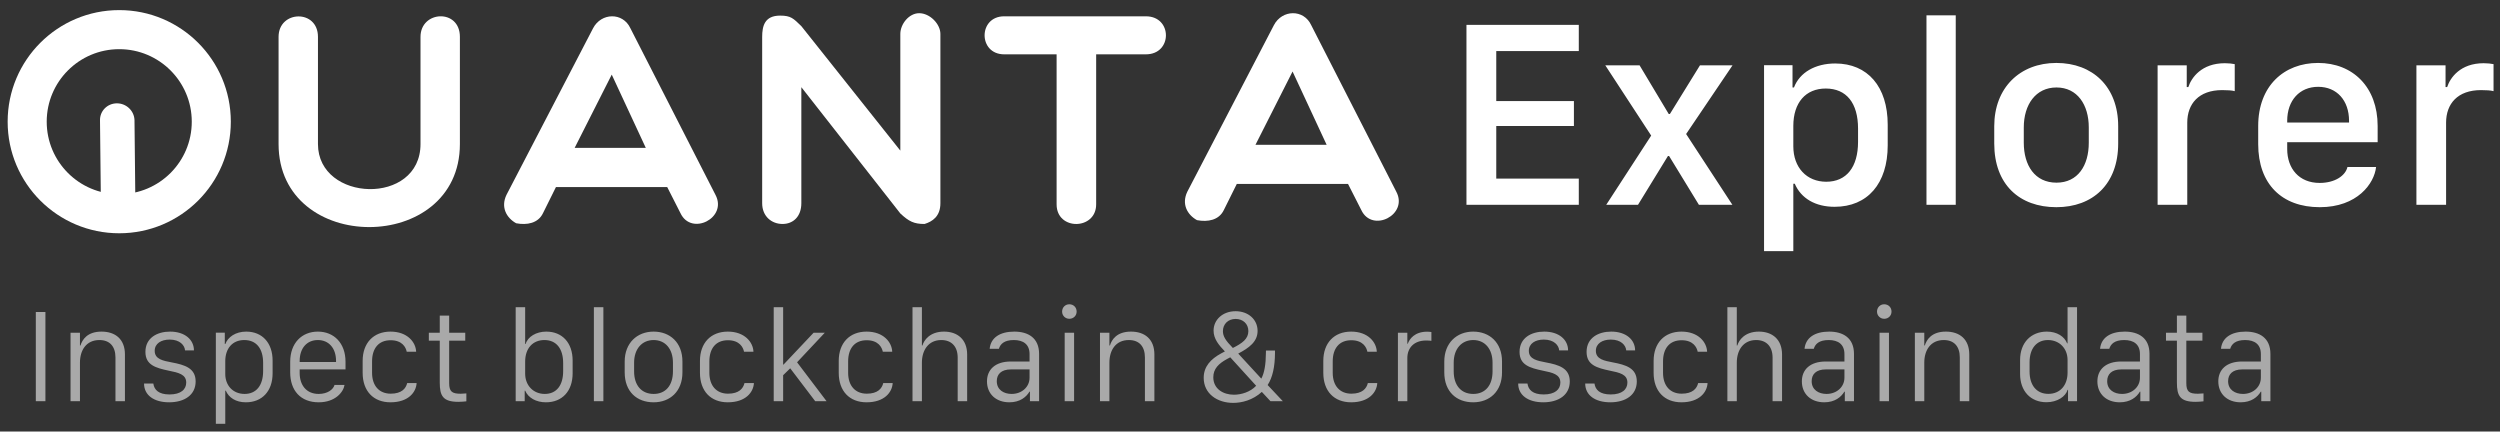<?xml version="1.0" encoding="UTF-8"?>
<svg width="168px" height="29px" viewBox="0 0 168 29" version="1.1" xmlns="http://www.w3.org/2000/svg" xmlns:xlink="http://www.w3.org/1999/xlink">
    <rect x="0" y="0" width="168" height="29" fill="#333333" stroke="none"/>
    <!-- Generator: Sketch 52.6 (67491) - http://www.bohemiancoding.com/sketch -->
    <title>quantexplorer_link</title>
    <desc>Created with Sketch.</desc>
    <g id="--&gt;-EXCHANGE-MOBILE-V2" stroke="none" stroke-width="1" fill="none" fill-rule="evenodd">
        <g id="mobile_web_1" transform="translate(-100, -166)" fill="#FFFFFF">
            <g id="property_selection" transform="translate(20.565, 43.339)">
                <g id="quantexplorer_link" transform="translate(79, 122)">
                    <g id="quanta_explorer">
                        <path d="M106.53,12.662 L106.53,14.425 L98.981,14.425 L98.981,2.331 L106.53,2.331 L106.53,4.094 L100.984,4.094 L100.984,7.452 L106.202,7.452 L106.202,9.126 L100.984,9.126 L100.984,12.662 L106.53,12.662 Z M114.602,14.425 L112.599,11.146 L112.52,11.146 L110.508,14.425 L108.373,14.425 L111.394,9.773 L108.311,5.051 L110.615,5.051 L112.573,8.32 L112.653,8.32 L114.673,5.051 L116.861,5.051 L113.742,9.667 L116.852,14.425 L114.602,14.425 Z M123.719,14.558 C122.434,14.558 121.468,13.999 121.043,13.007 L120.946,13.007 L120.946,17.535 L118.979,17.535 L118.979,5.042 L120.892,5.042 L120.892,6.539 L120.99,6.539 C121.371,5.529 122.425,4.927 123.763,4.927 C125.943,4.927 127.289,6.486 127.289,9.038 L127.289,10.429 C127.289,12.998 125.934,14.558 123.719,14.558 Z M123.161,12.874 C124.516,12.874 125.296,11.891 125.296,10.19 L125.296,9.304 C125.296,7.585 124.516,6.61 123.125,6.61 C121.778,6.61 120.946,7.558 120.946,9.126 L120.946,10.491 C120.946,11.917 121.84,12.874 123.161,12.874 Z M129.894,14.425 L129.894,1.693 L131.861,1.693 L131.861,14.425 L129.894,14.425 Z M138.621,4.891 C141.067,4.891 142.777,6.495 142.777,9.135 L142.777,10.305 C142.777,13.043 141.067,14.584 138.621,14.584 C136.141,14.584 134.448,13.06 134.448,10.305 L134.448,9.144 C134.448,6.566 136.167,4.891 138.621,4.891 Z M138.63,6.539 C137.23,6.539 136.433,7.7 136.433,9.224 L136.433,10.252 C136.433,11.776 137.177,12.936 138.63,12.936 C140.066,12.936 140.801,11.784 140.801,10.252 L140.801,9.224 C140.801,7.7 140.03,6.539 138.63,6.539 Z M145.426,14.425 L145.426,5.051 L147.384,5.051 L147.384,6.513 L147.49,6.513 C147.694,5.884 148.376,4.909 149.945,4.909 C150.21,4.909 150.423,4.936 150.609,4.971 L150.609,6.787 C150.441,6.734 150.095,6.716 149.767,6.716 C148.19,6.716 147.419,7.638 147.419,8.905 L147.419,14.425 L145.426,14.425 Z M156.324,14.584 C153.772,14.584 152.186,13.025 152.186,10.349 L152.186,9.126 C152.186,6.433 153.923,4.891 156.209,4.891 C158.557,4.891 160.213,6.522 160.213,9.126 L160.213,10.216 L154.135,10.216 L154.135,10.677 C154.135,11.988 154.933,12.954 156.315,12.954 C157.343,12.954 158.051,12.467 158.184,11.882 L160.107,11.882 C159.992,12.989 158.849,14.584 156.324,14.584 Z M154.135,8.896 L158.291,8.896 L158.291,8.781 C158.291,7.408 157.467,6.495 156.217,6.495 C154.968,6.495 154.135,7.408 154.135,8.781 L154.135,8.896 Z M162.818,14.425 L162.818,5.051 L164.776,5.051 L164.776,6.513 L164.883,6.513 C165.086,5.884 165.769,4.909 167.337,4.909 C167.603,4.909 167.815,4.936 168.001,4.971 L168.001,6.787 C167.833,6.734 167.487,6.716 167.16,6.716 C165.583,6.716 164.812,7.638 164.812,8.905 L164.812,14.425 L162.818,14.425 Z" id="Explorer"></path>
                        <g id="logo" transform="translate(0.282, 0.621)">
                            <g id="Group-34" transform="translate(0.642, 0.578)">
                                <g id="quanta" transform="translate(0.025, 0.141)">
                                    <path d="M35.975,13.646 C35.651,14.324 34.901,14.463 34.172,14.324 C33.524,13.965 33.118,13.247 33.524,12.41 L39.338,1.224 C39.885,0.167 41.344,0.128 41.851,1.224 L47.564,12.41 C48.395,13.965 45.943,15.201 45.214,13.646 L44.322,11.891 L36.846,11.891 L35.975,13.646 Z M38.102,9.259 L42.884,9.259 L40.595,4.335 L38.102,9.259 Z" id="Combined-Shape-Copy-67"></path>
                                    <path d="M50.704,12.978 L50.704,1.805 C50.704,1.077 50.864,0.37 51.909,0.37 C52.633,0.37 52.794,0.552 53.336,1.077 L59.988,9.442 L59.988,1.602 C59.988,0.936 60.571,0.208 61.254,0.208 C61.977,0.208 62.681,0.936 62.681,1.602 L62.681,12.978 C62.681,13.867 62.138,14.211 61.616,14.372 C60.912,14.372 60.571,14.211 59.988,13.665 L53.336,5.179 L53.336,12.978 C53.336,13.867 52.794,14.372 52.07,14.372 C51.347,14.372 50.704,13.867 50.704,12.978 Z" id="Path-Copy-22"></path>
                                    <path d="M70.49,13.055 L70.49,2.972 L66.965,2.972 C65.213,2.972 65.213,0.417 66.965,0.417 L76.492,0.417 C78.284,0.417 78.284,2.972 76.492,2.972 L73.148,2.972 L73.148,13.055 C73.148,14.792 70.49,14.832 70.49,13.055 Z" id="Path-Copy-21"></path>
                                    <path d="M27.744,9 L27.744,1.797 C27.744,0.027 30.391,-0.113 30.391,1.797 L30.391,9 C30.391,16.441 18.206,16.441 18.206,9 L18.206,1.797 C18.206,0.007 20.853,-0.073 20.853,1.797 L20.853,9 C20.853,12.919 27.744,13.158 27.744,9 Z" id="UANTA-Copy-16"></path>
                                    <path d="M81.727,13.437 C81.403,14.115 80.653,14.255 79.924,14.115 C79.275,13.756 78.87,13.039 79.275,12.201 L85.09,1.016 C85.637,-0.041 87.096,-0.081 87.602,1.016 L93.316,12.201 C94.147,13.756 91.695,14.993 90.966,13.437 L90.074,11.683 L82.598,11.683 L81.727,13.437 Z M83.854,9.051 L88.636,9.051 L86.346,4.126 L83.854,9.051 Z" id="Combined-Shape-Copy-64"></path>
                                    <g id="Group-9">
                                        <path d="M7.499,14.997 C3.357,14.997 1.10134124e-13,11.64 1.10134124e-13,7.499 C1.10134124e-13,3.357 3.357,-1.42108547e-14 7.499,-1.42108547e-14 C11.64,-1.42108547e-14 14.997,3.357 14.997,7.499 C14.997,11.64 11.64,14.997 7.499,14.997 Z M7.499,12.373 C10.191,12.373 12.373,10.191 12.373,7.499 C12.373,4.807 10.191,2.625 7.499,2.625 C4.807,2.625 2.625,4.807 2.625,7.499 C2.625,10.191 4.807,12.373 7.499,12.373 Z" id="Combined-Shape-Copy-66"></path>
                                        <path d="M5.13,8.221 C4.834,7.664 5.057,6.978 5.628,6.689 C6.199,6.4 6.902,6.618 7.198,7.175 L9.659,12.088 C9.955,12.645 9.732,13.331 9.161,13.62 C8.59,13.909 7.887,13.691 7.592,13.134 L5.13,8.221 Z" id="Path-6-Copy-25" transform="translate(7.395, 10.154) rotate(26) translate(-7.395, -10.154) "></path>
                                    </g>
                                </g>
                            </g>
                        </g>
                    </g>
                    <path d="M3.488,27.621 L2.842,27.621 L2.842,21.627 L3.488,21.627 L3.488,27.621 Z M5.175,27.621 L5.175,23.02 L5.808,23.02 L5.808,23.877 L5.843,23.877 C5.962,23.495 6.291,22.945 7.258,22.945 C8.185,22.945 8.831,23.455 8.831,24.479 L8.831,27.621 L8.194,27.621 L8.194,24.681 C8.194,23.938 7.807,23.512 7.117,23.512 C6.23,23.512 5.808,24.198 5.808,25.028 L5.808,27.621 L5.175,27.621 Z M10.207,24.308 C10.207,23.367 10.993,22.945 11.864,22.945 C12.865,22.945 13.468,23.495 13.468,24.206 L12.87,24.206 C12.844,23.872 12.532,23.481 11.837,23.481 C11.266,23.481 10.831,23.745 10.831,24.237 C10.831,24.809 11.411,24.905 11.978,25.015 C12.839,25.178 13.582,25.393 13.582,26.294 C13.582,27.199 12.835,27.696 11.802,27.696 C10.782,27.696 10.115,27.221 10.115,26.435 L10.739,26.435 C10.796,26.856 11.094,27.168 11.828,27.168 C12.593,27.168 12.949,26.826 12.949,26.369 C12.949,25.815 12.422,25.701 11.767,25.569 C10.897,25.384 10.207,25.191 10.207,24.308 Z M16.957,27.696 C16.276,27.696 15.81,27.379 15.608,26.914 L15.573,26.914 L15.573,29.142 L14.94,29.142 L14.94,23.016 L15.542,23.016 L15.542,23.78 L15.577,23.78 C15.748,23.31 16.267,22.945 16.983,22.945 C18.055,22.945 18.754,23.701 18.754,24.892 L18.754,25.745 C18.754,26.957 18.038,27.696 16.957,27.696 Z M16.873,27.133 C17.638,27.133 18.117,26.584 18.117,25.595 L18.117,25.05 C18.117,24.066 17.647,23.512 16.851,23.512 C16.056,23.512 15.573,24.075 15.573,24.936 L15.573,25.793 C15.573,26.575 16.1,27.133 16.873,27.133 Z M21.852,27.696 C20.639,27.696 19.936,26.909 19.936,25.683 L19.936,24.971 C19.936,23.723 20.71,22.945 21.795,22.945 C22.881,22.945 23.654,23.723 23.654,24.971 L23.654,25.485 L20.573,25.485 L20.573,25.727 C20.573,26.531 21.017,27.133 21.848,27.133 C22.454,27.133 22.832,26.83 22.916,26.527 L23.588,26.527 C23.518,27.001 22.973,27.696 21.852,27.696 Z M20.573,24.989 L23.017,24.989 L23.017,24.914 C23.017,24.057 22.529,23.512 21.795,23.512 C21.061,23.512 20.573,24.057 20.573,24.914 L20.573,24.989 Z M24.805,25.714 L24.805,24.914 C24.805,23.71 25.531,22.945 26.677,22.945 C27.811,22.945 28.378,23.657 28.4,24.299 L27.767,24.299 C27.71,24 27.464,23.525 26.686,23.525 C25.873,23.525 25.438,24.075 25.438,24.949 L25.438,25.714 C25.438,26.58 25.913,27.116 26.691,27.116 C27.433,27.116 27.71,26.764 27.798,26.404 L28.431,26.404 C28.4,27.019 27.877,27.696 26.677,27.696 C25.526,27.696 24.805,26.94 24.805,25.714 Z M29.987,23.02 L29.987,21.869 L30.619,21.869 L30.619,23.02 L31.7,23.02 L31.7,23.552 L30.619,23.552 L30.619,26.404 C30.619,26.971 30.804,27.12 31.397,27.12 C31.507,27.12 31.696,27.107 31.775,27.098 L31.775,27.63 C31.705,27.643 31.388,27.665 31.243,27.665 C30.193,27.665 29.987,27.256 29.987,26.373 L29.987,23.552 L29.253,23.552 L29.253,23.02 L29.987,23.02 Z M37.119,27.696 C36.464,27.696 35.932,27.397 35.726,26.914 L35.695,26.914 L35.695,27.621 L35.089,27.621 L35.089,21.306 L35.726,21.306 L35.726,23.78 L35.757,23.78 C35.897,23.288 36.469,22.945 37.145,22.945 C38.226,22.945 38.916,23.705 38.916,24.892 L38.916,25.745 C38.916,26.94 38.218,27.696 37.119,27.696 Z M37.044,27.133 C37.822,27.133 38.279,26.566 38.279,25.604 L38.279,25.059 C38.279,24.083 37.813,23.512 37.022,23.512 C36.231,23.512 35.726,24.075 35.726,24.958 L35.726,25.771 C35.726,26.562 36.275,27.133 37.044,27.133 Z M40.344,27.621 L40.344,21.306 L40.982,21.306 L40.982,27.621 L40.344,27.621 Z M44.357,22.945 C45.451,22.945 46.295,23.67 46.295,24.958 L46.295,25.683 C46.295,26.971 45.455,27.696 44.357,27.696 C43.236,27.696 42.414,26.984 42.414,25.683 L42.414,24.958 C42.414,23.71 43.249,22.945 44.357,22.945 Z M44.361,23.512 C43.574,23.512 43.047,24.11 43.047,25.033 L43.047,25.617 C43.047,26.558 43.548,27.133 44.361,27.133 C45.165,27.133 45.657,26.562 45.657,25.617 L45.657,25.033 C45.657,24.11 45.143,23.512 44.361,23.512 Z M47.472,25.714 L47.472,24.914 C47.472,23.71 48.198,22.945 49.344,22.945 C50.478,22.945 51.045,23.657 51.067,24.299 L50.434,24.299 C50.377,24 50.131,23.525 49.353,23.525 C48.54,23.525 48.105,24.075 48.105,24.949 L48.105,25.714 C48.105,26.58 48.58,27.116 49.358,27.116 C50.1,27.116 50.377,26.764 50.465,26.404 L51.098,26.404 C51.067,27.019 50.544,27.696 49.344,27.696 C48.193,27.696 47.472,26.94 47.472,25.714 Z M53.062,25.876 L53.062,27.621 L52.429,27.621 L52.429,21.306 L53.062,21.306 L53.062,25.16 L53.089,25.16 L55.11,23.02 L55.862,23.02 L53.998,25.006 L55.98,27.621 L55.216,27.621 L53.537,25.411 L53.062,25.876 Z M56.798,25.714 L56.798,24.914 C56.798,23.71 57.523,22.945 58.67,22.945 C59.803,22.945 60.37,23.657 60.392,24.299 L59.76,24.299 C59.702,24 59.456,23.525 58.678,23.525 C57.865,23.525 57.43,24.075 57.43,24.949 L57.43,25.714 C57.43,26.58 57.905,27.116 58.683,27.116 C59.426,27.116 59.702,26.764 59.79,26.404 L60.423,26.404 C60.392,27.019 59.869,27.696 58.67,27.696 C57.518,27.696 56.798,26.94 56.798,25.714 Z M61.755,27.621 L61.755,21.306 L62.387,21.306 L62.387,23.877 L62.423,23.877 C62.519,23.539 62.906,22.945 63.873,22.945 C64.765,22.945 65.428,23.459 65.428,24.488 L65.428,27.621 L64.791,27.621 L64.791,24.69 C64.791,23.947 64.378,23.512 63.688,23.512 C62.827,23.512 62.387,24.193 62.387,25.028 L62.387,27.621 L61.755,27.621 Z M68.263,27.696 C67.371,27.696 66.76,27.138 66.76,26.289 C66.76,25.498 67.314,24.954 68.364,24.954 L69.621,24.954 L69.621,24.457 C69.621,23.807 69.208,23.512 68.566,23.512 C67.92,23.512 67.657,23.776 67.56,24.101 L66.94,24.101 C67.011,23.354 67.63,22.945 68.597,22.945 C69.515,22.945 70.262,23.358 70.262,24.444 L70.262,27.621 L69.647,27.621 L69.647,26.979 L69.616,26.979 C69.401,27.344 68.975,27.696 68.263,27.696 Z M68.417,27.133 C69.098,27.133 69.621,26.667 69.621,26.043 L69.621,25.485 L68.377,25.485 C67.696,25.485 67.419,25.828 67.419,26.276 C67.419,26.856 67.885,27.133 68.417,27.133 Z M71.981,27.621 L71.981,23.02 L72.614,23.02 L72.614,27.621 L71.981,27.621 Z M71.809,21.601 C71.809,21.315 72.025,21.108 72.293,21.108 C72.574,21.108 72.785,21.315 72.785,21.601 C72.785,21.873 72.574,22.084 72.293,22.084 C72.025,22.084 71.809,21.873 71.809,21.601 Z M74.354,27.621 L74.354,23.02 L74.987,23.02 L74.987,23.877 L75.022,23.877 C75.14,23.495 75.47,22.945 76.437,22.945 C77.364,22.945 78.01,23.455 78.01,24.479 L78.01,27.621 L77.373,27.621 L77.373,24.681 C77.373,23.938 76.986,23.512 76.296,23.512 C75.408,23.512 74.987,24.198 74.987,25.028 L74.987,27.621 L74.354,27.621 Z M85.81,27.621 L85.23,26.997 C84.619,27.555 83.881,27.735 83.305,27.735 C82.224,27.735 81.323,27.111 81.323,26.052 C81.323,25.301 81.785,24.791 82.514,24.4 C82.576,24.365 82.686,24.312 82.747,24.277 C82.339,23.851 81.987,23.433 81.987,22.879 C81.987,22.15 82.598,21.574 83.468,21.574 C84.321,21.574 84.945,22.132 84.945,22.897 C84.945,23.618 84.386,24.031 83.644,24.422 L85.195,26.105 C85.402,25.723 85.498,25.138 85.503,24.4 C85.503,24.387 85.507,24.228 85.507,24.215 L86.114,24.215 L86.114,24.4 C86.109,25.296 85.955,26.021 85.621,26.536 L86.641,27.621 L85.81,27.621 Z M82.884,24.791 C82.33,25.094 81.969,25.446 81.969,26.013 C81.969,26.79 82.633,27.186 83.354,27.186 C83.837,27.186 84.452,27.01 84.848,26.584 L83.108,24.672 C83.051,24.703 82.941,24.76 82.884,24.791 Z M83.283,24.044 C83.916,23.727 84.325,23.433 84.325,22.91 C84.325,22.427 83.965,22.093 83.468,22.093 C82.963,22.093 82.615,22.44 82.615,22.914 C82.615,23.257 82.791,23.543 83.283,24.044 Z M89.361,25.714 L89.361,24.914 C89.361,23.71 90.086,22.945 91.233,22.945 C92.367,22.945 92.934,23.657 92.956,24.299 L92.323,24.299 C92.266,24 92.02,23.525 91.242,23.525 C90.429,23.525 89.994,24.075 89.994,24.949 L89.994,25.714 C89.994,26.58 90.469,27.116 91.246,27.116 C91.989,27.116 92.266,26.764 92.354,26.404 L92.987,26.404 C92.956,27.019 92.433,27.696 91.233,27.696 C90.082,27.696 89.361,26.94 89.361,25.714 Z M94.375,27.621 L94.375,23.02 L95.008,23.02 L95.008,23.758 L95.039,23.758 C95.153,23.437 95.5,22.95 96.34,22.95 C96.441,22.95 96.537,22.963 96.625,22.972 L96.625,23.565 C96.555,23.552 96.41,23.543 96.265,23.543 C95.456,23.543 95.008,24.039 95.008,24.725 L95.008,27.621 L94.375,27.621 Z M99.433,22.945 C100.528,22.945 101.371,23.67 101.371,24.958 L101.371,25.683 C101.371,26.971 100.532,27.696 99.433,27.696 C98.313,27.696 97.491,26.984 97.491,25.683 L97.491,24.958 C97.491,23.71 98.326,22.945 99.433,22.945 Z M99.438,23.512 C98.651,23.512 98.124,24.11 98.124,25.033 L98.124,25.617 C98.124,26.558 98.625,27.133 99.438,27.133 C100.242,27.133 100.734,26.562 100.734,25.617 L100.734,25.033 C100.734,24.11 100.22,23.512 99.438,23.512 Z M102.549,24.308 C102.549,23.367 103.336,22.945 104.206,22.945 C105.208,22.945 105.81,23.495 105.81,24.206 L105.212,24.206 C105.186,23.872 104.874,23.481 104.179,23.481 C103.608,23.481 103.173,23.745 103.173,24.237 C103.173,24.809 103.753,24.905 104.32,25.015 C105.181,25.178 105.924,25.393 105.924,26.294 C105.924,27.199 105.177,27.696 104.144,27.696 C103.125,27.696 102.457,27.221 102.457,26.435 L103.081,26.435 C103.138,26.856 103.437,27.168 104.171,27.168 C104.935,27.168 105.291,26.826 105.291,26.369 C105.291,25.815 104.764,25.701 104.109,25.569 C103.239,25.384 102.549,25.191 102.549,24.308 Z M107.053,24.308 C107.053,23.367 107.84,22.945 108.71,22.945 C109.712,22.945 110.314,23.495 110.314,24.206 L109.717,24.206 C109.69,23.872 109.378,23.481 108.684,23.481 C108.113,23.481 107.677,23.745 107.677,24.237 C107.677,24.809 108.258,24.905 108.824,25.015 C109.686,25.178 110.428,25.393 110.428,26.294 C110.428,27.199 109.681,27.696 108.649,27.696 C107.629,27.696 106.961,27.221 106.961,26.435 L107.585,26.435 C107.642,26.856 107.941,27.168 108.675,27.168 C109.44,27.168 109.796,26.826 109.796,26.369 C109.796,25.815 109.268,25.701 108.614,25.569 C107.743,25.384 107.053,25.191 107.053,24.308 Z M111.558,25.714 L111.558,24.914 C111.558,23.71 112.283,22.945 113.43,22.945 C114.564,22.945 115.131,23.657 115.153,24.299 L114.52,24.299 C114.463,24 114.217,23.525 113.439,23.525 C112.626,23.525 112.191,24.075 112.191,24.949 L112.191,25.714 C112.191,26.58 112.665,27.116 113.443,27.116 C114.186,27.116 114.463,26.764 114.551,26.404 L115.183,26.404 C115.153,27.019 114.63,27.696 113.43,27.696 C112.279,27.696 111.558,26.94 111.558,25.714 Z M116.515,27.621 L116.515,21.306 L117.148,21.306 L117.148,23.877 L117.183,23.877 C117.28,23.539 117.666,22.945 118.633,22.945 C119.525,22.945 120.189,23.459 120.189,24.488 L120.189,27.621 L119.552,27.621 L119.552,24.69 C119.552,23.947 119.138,23.512 118.448,23.512 C117.587,23.512 117.148,24.193 117.148,25.028 L117.148,27.621 L116.515,27.621 Z M123.023,27.696 C122.131,27.696 121.52,27.138 121.52,26.289 C121.52,25.498 122.074,24.954 123.124,24.954 L124.381,24.954 L124.381,24.457 C124.381,23.807 123.968,23.512 123.326,23.512 C122.68,23.512 122.417,23.776 122.32,24.101 L121.7,24.101 C121.771,23.354 122.39,22.945 123.357,22.945 C124.276,22.945 125.023,23.358 125.023,24.444 L125.023,27.621 L124.407,27.621 L124.407,26.979 L124.377,26.979 C124.161,27.344 123.735,27.696 123.023,27.696 Z M123.177,27.133 C123.858,27.133 124.381,26.667 124.381,26.043 L124.381,25.485 L123.137,25.485 C122.456,25.485 122.179,25.828 122.179,26.276 C122.179,26.856 122.645,27.133 123.177,27.133 Z M126.741,27.621 L126.741,23.02 L127.374,23.02 L127.374,27.621 L126.741,27.621 Z M126.57,21.601 C126.57,21.315 126.785,21.108 127.053,21.108 C127.334,21.108 127.545,21.315 127.545,21.601 C127.545,21.873 127.334,22.084 127.053,22.084 C126.785,22.084 126.57,21.873 126.57,21.601 Z M129.114,27.621 L129.114,23.02 L129.747,23.02 L129.747,23.877 L129.782,23.877 C129.901,23.495 130.23,22.945 131.197,22.945 C132.124,22.945 132.77,23.455 132.77,24.479 L132.77,27.621 L132.133,27.621 L132.133,24.681 C132.133,23.938 131.746,23.512 131.056,23.512 C130.169,23.512 129.747,24.198 129.747,25.028 L129.747,27.621 L129.114,27.621 Z M137.982,22.945 C138.672,22.945 139.169,23.279 139.344,23.732 L139.375,23.732 L139.375,21.306 L140.012,21.306 L140.012,27.621 L139.406,27.621 L139.406,26.861 L139.375,26.861 C139.252,27.3 138.69,27.691 137.96,27.691 C136.892,27.691 136.185,26.944 136.185,25.793 L136.185,24.848 C136.185,23.684 136.923,22.945 137.982,22.945 Z M138.061,23.512 C137.31,23.512 136.822,24.057 136.822,25.006 L136.822,25.626 C136.822,26.571 137.31,27.129 138.083,27.129 C138.879,27.129 139.375,26.549 139.375,25.701 L139.375,24.852 C139.375,24.079 138.83,23.512 138.061,23.512 Z M142.882,27.696 C141.99,27.696 141.379,27.138 141.379,26.289 C141.379,25.498 141.933,24.954 142.983,24.954 L144.24,24.954 L144.24,24.457 C144.24,23.807 143.827,23.512 143.185,23.512 C142.539,23.512 142.276,23.776 142.179,24.101 L141.559,24.101 C141.63,23.354 142.249,22.945 143.216,22.945 C144.135,22.945 144.882,23.358 144.882,24.444 L144.882,27.621 L144.266,27.621 L144.266,26.979 L144.236,26.979 C144.02,27.344 143.594,27.696 142.882,27.696 Z M143.036,27.133 C143.717,27.133 144.24,26.667 144.24,26.043 L144.24,25.485 L142.996,25.485 C142.315,25.485 142.038,25.828 142.038,26.276 C142.038,26.856 142.504,27.133 143.036,27.133 Z M146.723,23.02 L146.723,21.869 L147.356,21.869 L147.356,23.02 L148.437,23.02 L148.437,23.552 L147.356,23.552 L147.356,26.404 C147.356,26.971 147.54,27.12 148.134,27.12 C148.243,27.12 148.432,27.107 148.511,27.098 L148.511,27.63 C148.441,27.643 148.125,27.665 147.98,27.665 C146.929,27.665 146.723,27.256 146.723,26.373 L146.723,23.552 L145.989,23.552 L145.989,23.02 L146.723,23.02 Z M151.008,27.696 C150.115,27.696 149.505,27.138 149.505,26.289 C149.505,25.498 150.058,24.954 151.109,24.954 L152.365,24.954 L152.365,24.457 C152.365,23.807 151.952,23.512 151.311,23.512 C150.665,23.512 150.401,23.776 150.304,24.101 L149.685,24.101 C149.755,23.354 150.375,22.945 151.342,22.945 C152.26,22.945 153.007,23.358 153.007,24.444 L153.007,27.621 L152.392,27.621 L152.392,26.979 L152.361,26.979 C152.146,27.344 151.719,27.696 151.008,27.696 Z M151.161,27.133 C151.843,27.133 152.365,26.667 152.365,26.043 L152.365,25.485 L151.122,25.485 C150.441,25.485 150.164,25.828 150.164,26.276 C150.164,26.856 150.63,27.133 151.161,27.133 Z" id="Inspect-blockchain-&amp;" opacity="0.578"></path>
                </g>
            </g>
        </g>
    </g>
</svg>